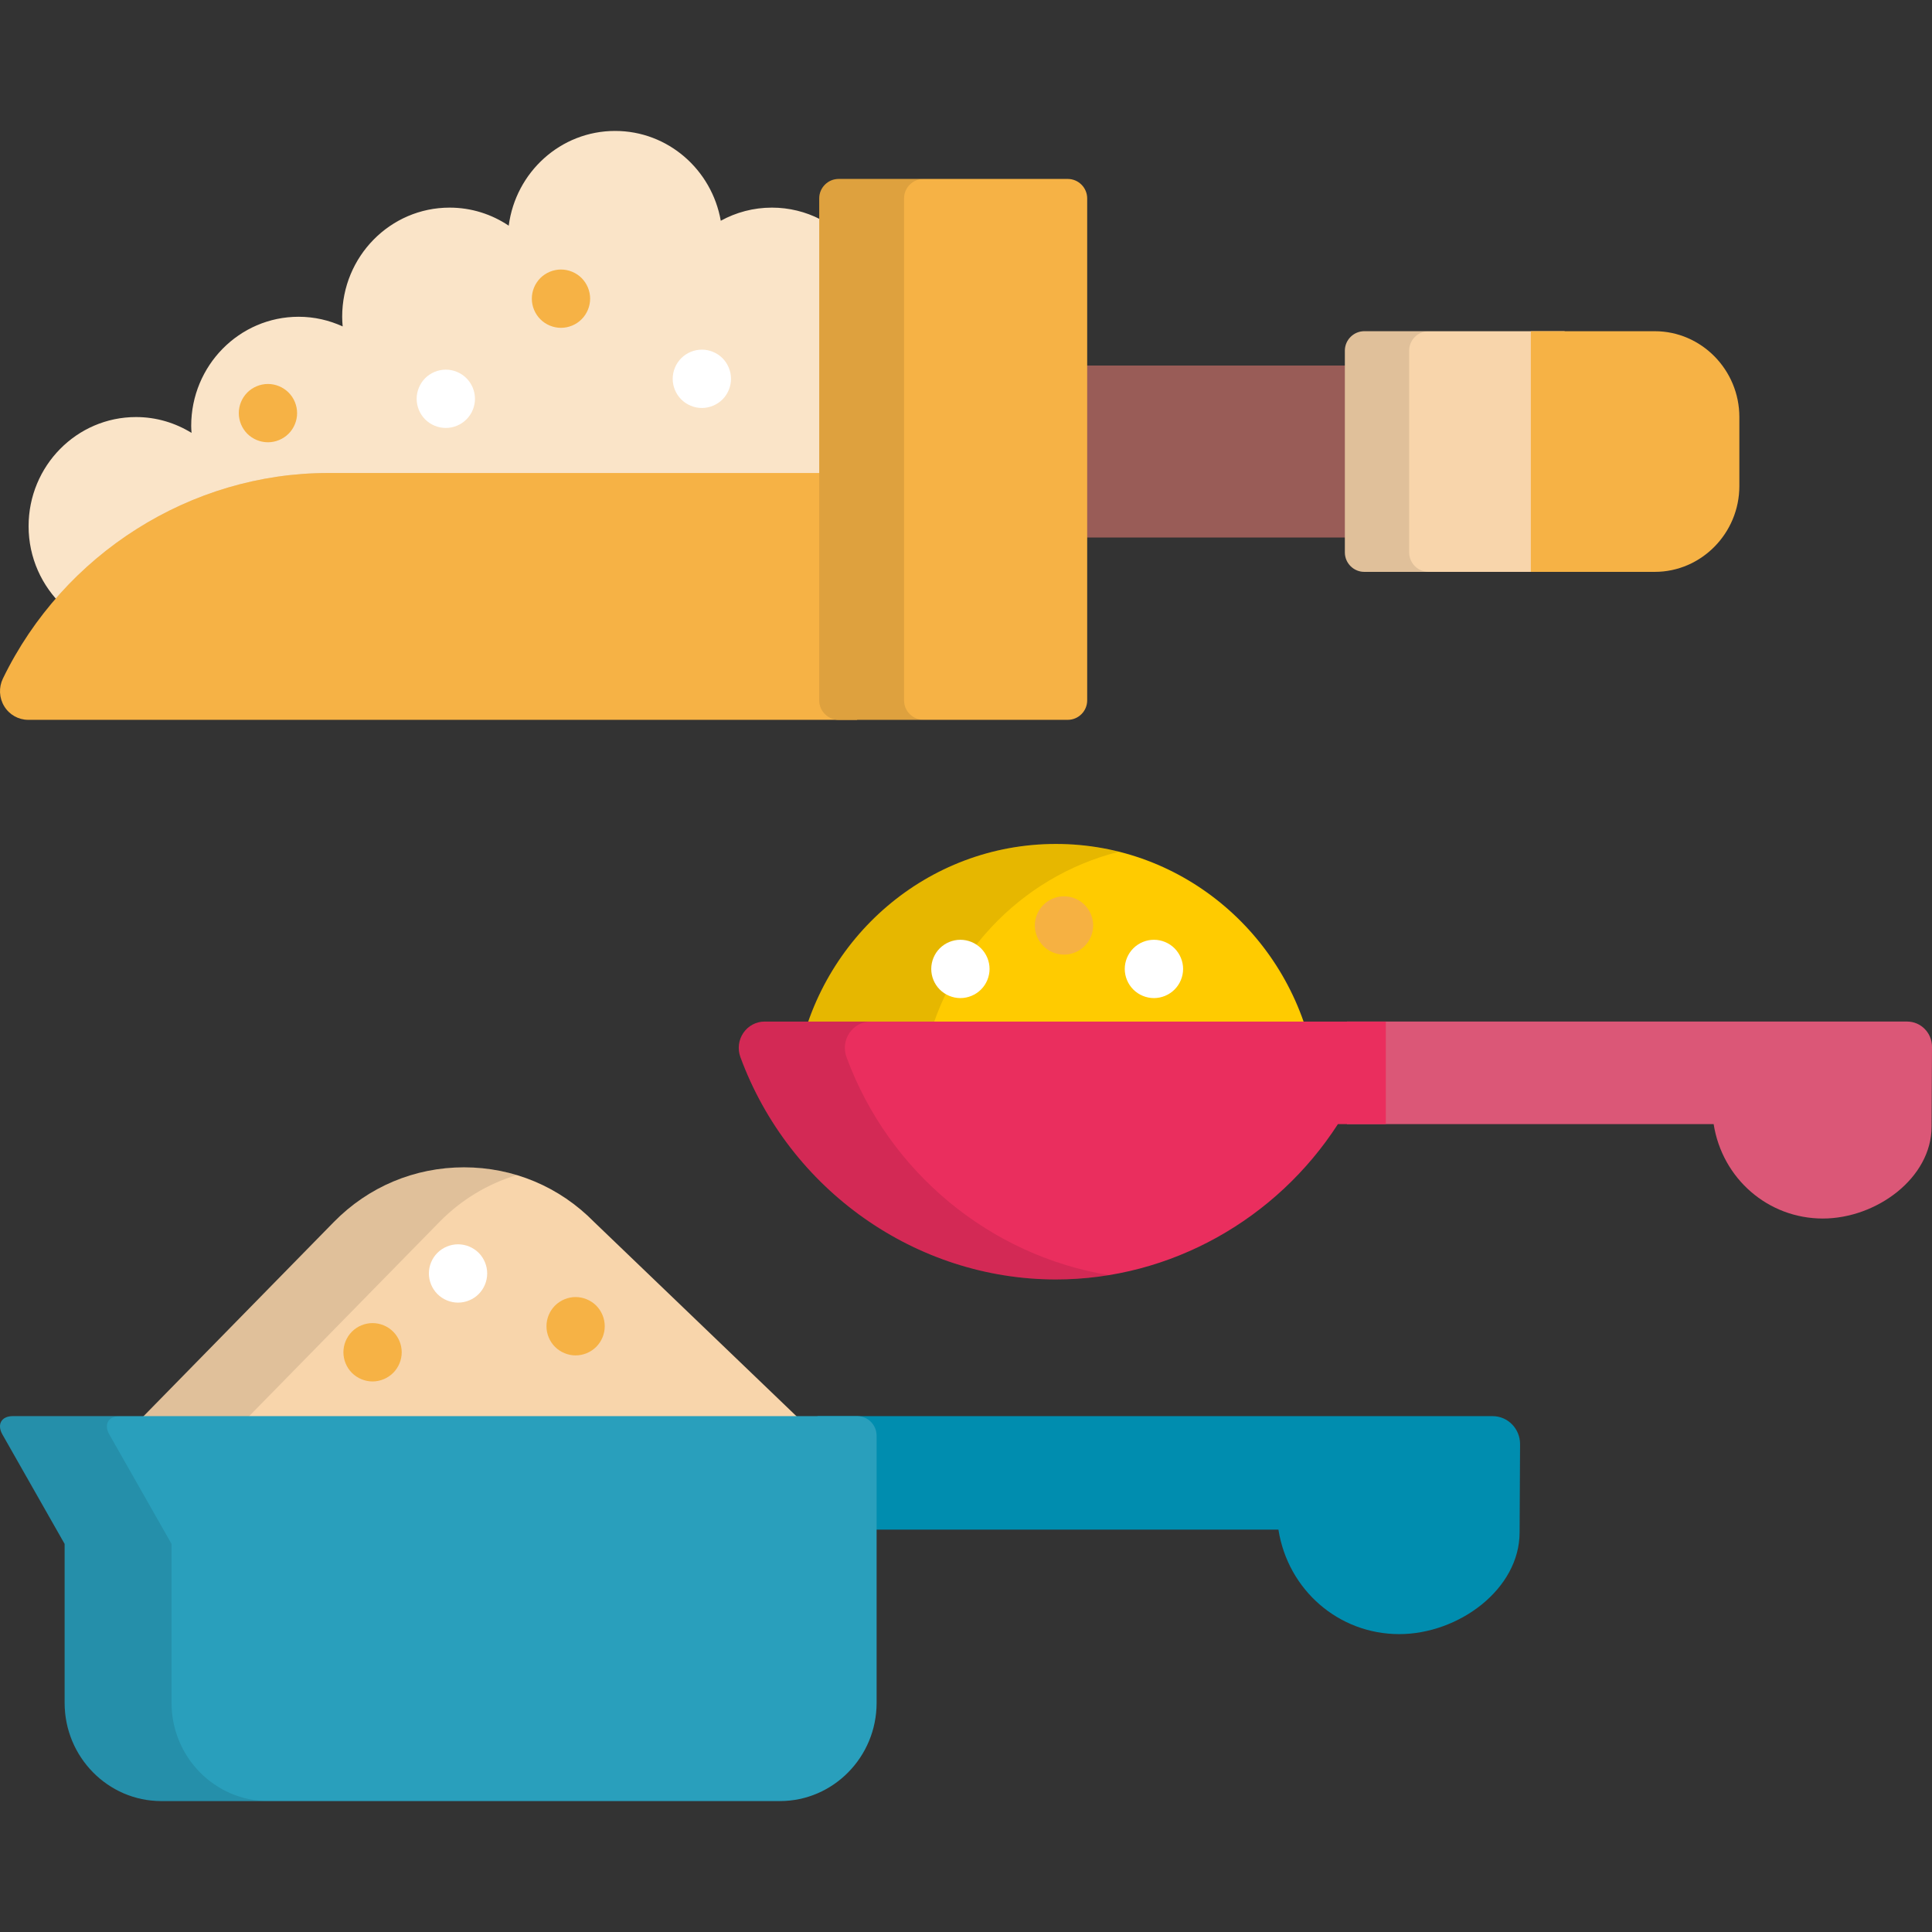 <svg xmlns="http://www.w3.org/2000/svg" xmlns:xlink="http://www.w3.org/1999/xlink" version="1.1" id="Capa_1" x="0px" y="0px" viewBox="0 0 512 512" style="enable-background:new 0 0 512 512;" xml:space="preserve" width="512" height="512" class=""><rect x="0" y="0" width="512" height="512" fill="#333333" stroke="none"/><g><path style="fill:#FAE4C8;" d="M227.155,66.35c-5.204-6.885-13.384-11.328-22.59-11.328c-4.907,0-9.523,1.263-13.551,3.481  c-2.383-13.526-13.998-23.804-28.001-23.804c-14.448,0-26.352,10.941-28.195,25.107c-4.495-3.017-9.874-4.784-15.666-4.784  c-15.724,0-28.47,12.949-28.47,28.923c0,0.865,0.054,1.716,0.126,2.562c-3.563-1.632-7.505-2.562-11.669-2.562  c-15.724,0-28.47,12.95-28.47,28.924c0,0.624,0.053,1.235,0.091,1.85c-4.297-2.646-9.321-4.196-14.711-4.196  c-15.725,0-28.472,12.949-28.472,28.923c0,8.375,3.525,15.896,9.126,21.178h210.451V66.35H227.155z" data-original="#FAE4C8"></path><path style="fill:#008DAF;" d="M395.545,375.289H216.639v30.081h122.155c2.538,16.044,16.004,27.688,32.018,27.688  c15.678,0,31.9-11.851,31.9-26.987c0-0.446,0.121-23.375,0.121-23.375C402.833,378.605,399.57,375.289,395.545,375.289z" data-original="#008DAF"></path><path style="fill:#F8D5AB;" d="M157.466,323.86c-9.167-9.354-21.419-14.505-34.504-14.505c-13.084,0-25.337,5.151-34.504,14.504  l-55.711,56.853h183.949L157.466,323.86z" data-original="#F8D5AB"></path><path style="opacity:0.1;enable-background:new    ;" d="M136.948,311.404c-4.475-1.346-9.174-2.049-13.986-2.049  c-13.084,0-25.337,5.151-34.504,14.504l-55.711,56.853h27.972l55.711-56.853C122.224,317.946,129.255,313.718,136.948,311.404z" data-original="#000000" class=""></path><path style="fill:#FFFFFF;" d="M121.386,345.207c-2.029,0-4.018-0.824-5.46-2.267c-1.442-1.442-2.267-3.43-2.267-5.459  c0-2.04,0.825-4.028,2.267-5.47c1.442-1.432,3.431-2.256,5.46-2.256c2.04,0,4.028,0.824,5.47,2.256  c1.432,1.442,2.256,3.43,2.256,5.47c0,2.03-0.824,4.017-2.256,5.459C125.414,344.383,123.426,345.207,121.386,345.207z" data-original="#FFFFFF"></path><g>
	<path style="fill:#F6B245;" d="M152.538,359.197c-2.03,0-4.018-0.834-5.46-2.267c-1.432-1.442-2.257-3.431-2.257-5.46   c0-2.039,0.825-4.028,2.257-5.47c1.442-1.432,3.43-2.267,5.46-2.267c2.04,0,4.028,0.835,5.47,2.267   c1.433,1.442,2.256,3.431,2.256,5.47c0,2.029-0.824,4.018-2.256,5.46C156.567,358.363,154.578,359.197,152.538,359.197z" data-original="#F6B245"></path>
	<path style="fill:#F6B245;" d="M98.732,366.099c-2.04,0-4.028-0.835-5.47-2.267c-1.432-1.442-2.256-3.431-2.256-5.47   c0-2.029,0.824-4.018,2.256-5.46c1.442-1.442,3.43-2.267,5.47-2.267c2.029,0,4.018,0.825,5.46,2.267s2.267,3.431,2.267,5.46   c0,2.04-0.825,4.028-2.267,5.47C102.75,365.265,100.762,366.099,98.732,366.099z" data-original="#F6B245"></path>
</g><path style="fill:#299FBC;" d="M227.188,375.289H3.415c-3.043,0-4.287,2.19-2.766,4.867l16.482,29.001v42.121  c0,14.351,11.491,26.024,25.617,26.024h163.946c14.123,0,25.618-11.673,25.618-26.024v-70.783  C232.313,377.62,230.016,375.289,227.188,375.289z" data-original="#299FBC" class=""></path><path style="opacity:0.1;enable-background:new    ;" d="M45.462,451.277v-42.121L28.98,380.155  c-1.521-2.676-0.277-4.867,2.766-4.867H3.415c-3.043,0-4.287,2.19-2.766,4.867l16.482,29.001v42.121  c0,14.351,11.491,26.024,25.617,26.024h28.33C56.953,477.301,45.462,465.628,45.462,451.277z" data-original="#000000" class=""></path><path style="fill:#FFCB00;" d="M348.279,281.356c-6.036-32.837-34.378-57.7-68.452-57.7c-34.075,0-62.417,24.863-68.454,57.7  H348.279z" data-original="#FFCB00" class=""></path><path style="opacity:0.1;enable-background:new    ;" d="M296.528,225.722c-5.353-1.339-10.941-2.065-16.701-2.065  c-34.075,0-62.417,24.863-68.454,57.7h33.403C249.793,254.07,270.217,232.305,296.528,225.722z" data-original="#000000" class=""></path><path style="fill:#F6B142;" d="M281.971,252.985c-2.029,0-4.028-0.824-5.46-2.267c-1.442-1.432-2.267-3.43-2.267-5.459  c0-2.04,0.824-4.028,2.267-5.46c1.432-1.443,3.431-2.267,5.46-2.267c2.039,0,4.028,0.824,5.46,2.267  c1.442,1.432,2.267,3.431,2.267,5.46s-0.824,4.018-2.267,5.459C285.999,252.162,284.01,252.985,281.971,252.985z" data-original="#F6B142" class=""></path><g>
	<path style="fill:#FFFFFF;" d="M254.516,264.503c-2.04,0-4.028-0.824-5.47-2.267c-1.432-1.432-2.256-3.42-2.256-5.459   c0-2.03,0.824-4.028,2.256-5.461c1.442-1.442,3.43-2.266,5.47-2.266c2.029,0,4.018,0.824,5.459,2.266   c1.443,1.432,2.267,3.431,2.267,5.461c0,2.029-0.823,4.027-2.267,5.459C258.534,263.679,256.546,264.503,254.516,264.503z" data-original="#FFFFFF"></path>
	<path style="fill:#FFFFFF;" d="M305.809,264.503c-2.039,0-4.028-0.824-5.47-2.267c-1.433-1.432-2.267-3.42-2.267-5.459   c0-2.03,0.834-4.028,2.267-5.461c1.441-1.442,3.431-2.266,5.47-2.266c2.029,0,4.018,0.824,5.46,2.266   c1.433,1.443,2.267,3.431,2.267,5.461c0,2.039-0.834,4.027-2.267,5.459C309.827,263.679,307.838,264.503,305.809,264.503z" data-original="#FFFFFF"></path>
	<path style="fill:#FFFFFF;" d="M185.999,108.121c-2.03,0-4.018-0.835-5.46-2.266c-1.442-1.442-2.267-3.431-2.267-5.46   c0-2.04,0.824-4.028,2.267-5.471c1.432-1.442,3.43-2.266,5.46-2.266c2.04,0,4.028,0.824,5.47,2.266   c1.432,1.443,2.256,3.431,2.256,5.471c0,2.029-0.824,4.018-2.256,5.46C190.027,107.287,188.038,108.121,185.999,108.121z" data-original="#FFFFFF"></path>
</g><path style="fill:#F6B245;" d="M148.665,86.879c-2.03,0-4.028-0.825-5.46-2.267c-1.442-1.442-2.266-3.431-2.266-5.46  c0-2.039,0.824-4.028,2.266-5.47c1.432-1.432,3.431-2.256,5.46-2.256s4.028,0.824,5.46,2.256c1.442,1.442,2.267,3.431,2.267,5.47  c0,2.029-0.824,4.018-2.267,5.46C152.693,86.055,150.695,86.879,148.665,86.879z" data-original="#F6B245"></path><path style="fill:#FFFFFF;" d="M118.146,113.412c-2.04,0-4.028-0.824-5.471-2.266c-1.432-1.432-2.256-3.42-2.256-5.46  c0-2.029,0.824-4.028,2.256-5.46c1.442-1.442,3.431-2.267,5.471-2.267c2.029,0,4.028,0.824,5.46,2.267  c1.443,1.432,2.267,3.43,2.267,5.46c0,2.04-0.824,4.028-2.267,5.46C122.175,112.587,120.176,113.412,118.146,113.412z" data-original="#FFFFFF"></path><path style="fill:#F6B245;" d="M71.01,117.207c-2.04,0-4.028-0.824-5.471-2.256c-1.431-1.442-2.256-3.43-2.256-5.47  c0-2.03,0.825-4.028,2.256-5.46c1.443-1.442,3.431-2.266,5.471-2.266c2.029,0,4.017,0.824,5.46,2.266  c1.442,1.432,2.266,3.431,2.266,5.46c0,2.04-0.824,4.028-2.266,5.47C75.028,116.383,73.039,117.207,71.01,117.207z" data-original="#F6B245"></path><path style="opacity:0.1;enable-background:new    ;" d="M34.862,187.186c-1.364-2.225-1.5-5.007-0.361-7.358  c16.031-33.093,49.845-54.477,86.141-54.477H86.908c-36.296,0-70.109,21.383-86.141,54.477c-1.139,2.351-1.002,5.133,0.361,7.358  c1.362,2.225,3.759,3.578,6.339,3.578H41.2C38.621,190.764,36.224,189.412,34.862,187.186z" data-original="#000000" class=""></path><rect x="273.4" y="96.87" style="fill:#995C57;" width="100.06" height="45.577" data-original="#995C57"></rect><path style="fill:#F8D5AB;" d="M414.648,87.774h-53.092c-2.833,0-5.151,2.318-5.151,5.151v53.473c0,2.833,2.318,5.151,5.151,5.151  h53.092V87.774z" data-original="#F8D5AB"></path><path style="opacity:0.1;enable-background:new    ;" d="M373.44,146.398V92.925c0-2.833,2.318-5.151,5.151-5.151h-17.035  c-2.833,0-5.151,2.318-5.151,5.151v53.473c0,2.833,2.318,5.151,5.151,5.151h17.035C375.759,151.549,373.44,149.231,373.44,146.398z" data-original="#000000" class=""></path><g>
	<path style="fill:#F6B245;" d="M438.545,87.774h-32.856v63.775h32.856c12.321,0,22.404-10.24,22.404-22.758v-18.26   C460.949,98.015,450.866,87.774,438.545,87.774z" data-original="#F6B245"></path>
	<path style="fill:#F6B245;" d="M227.155,125.352H86.908c-36.296,0-70.109,21.383-86.141,54.477   c-1.139,2.351-1.002,5.133,0.361,7.358c1.362,2.225,3.759,3.578,6.339,3.578h219.686v-65.413H227.155z" data-original="#F6B245"></path>
	<path style="fill:#F6B245;" d="M288.115,185.613c0,2.833-2.317,5.151-5.15,5.151h-60.712c-2.833,0-5.151-2.318-5.151-5.151V52.573   c0-2.833,2.318-5.151,5.151-5.151h60.712c2.833,0,5.15,2.318,5.15,5.151V185.613z" data-original="#F6B245"></path>
</g><path style="opacity:0.1;enable-background:new    ;" d="M239.585,185.613V52.573c0-2.833,2.318-5.151,5.151-5.151h-22.483  c-2.833,0-5.151,2.318-5.151,5.151v133.04c0,2.833,2.318,5.151,5.151,5.151h22.483C241.903,190.764,239.585,188.446,239.585,185.613  z" data-original="#000000" class=""></path><path style="fill:#DB5777" d="M505.414,270.725H356.958v27.179h97.176c2.292,14.497,14.462,25.019,28.934,25.019  c14.166,0,28.823-10.708,28.823-24.385c0-0.403,0.109-21.122,0.109-21.122C512,273.72,509.051,270.725,505.414,270.725z" data-original="#FFB1C5" class="active-path" data-old_color="#DB5878"></path><path style="fill:#EA2E5E" d="M202.646,270.725c-2.249,0-4.357,1.121-5.64,2.998c-1.283,1.878-1.578,4.277-0.791,6.418  c12.968,35.246,46.569,58.929,83.611,58.929c30.402,0,58.476-15.96,74.735-41.165h12.697v-27.179H202.646V270.725z" data-original="#FF96B1" class="" data-old_color="#E82456"></path><path style="opacity:0.1;enable-background:new    ;" d="M224.329,280.141c-0.787-2.141-0.492-4.54,0.791-6.418  c1.283-1.877,3.39-2.998,5.64-2.998h-28.113c-2.249,0-4.357,1.121-5.64,2.998c-1.283,1.878-1.578,4.277-0.791,6.418  c12.968,35.246,46.569,58.929,83.611,58.929c4.754,0,9.451-0.396,14.056-1.151C262.613,332.793,235.633,310.863,224.329,280.141z" data-original="#000000" class=""></path></g> </svg>